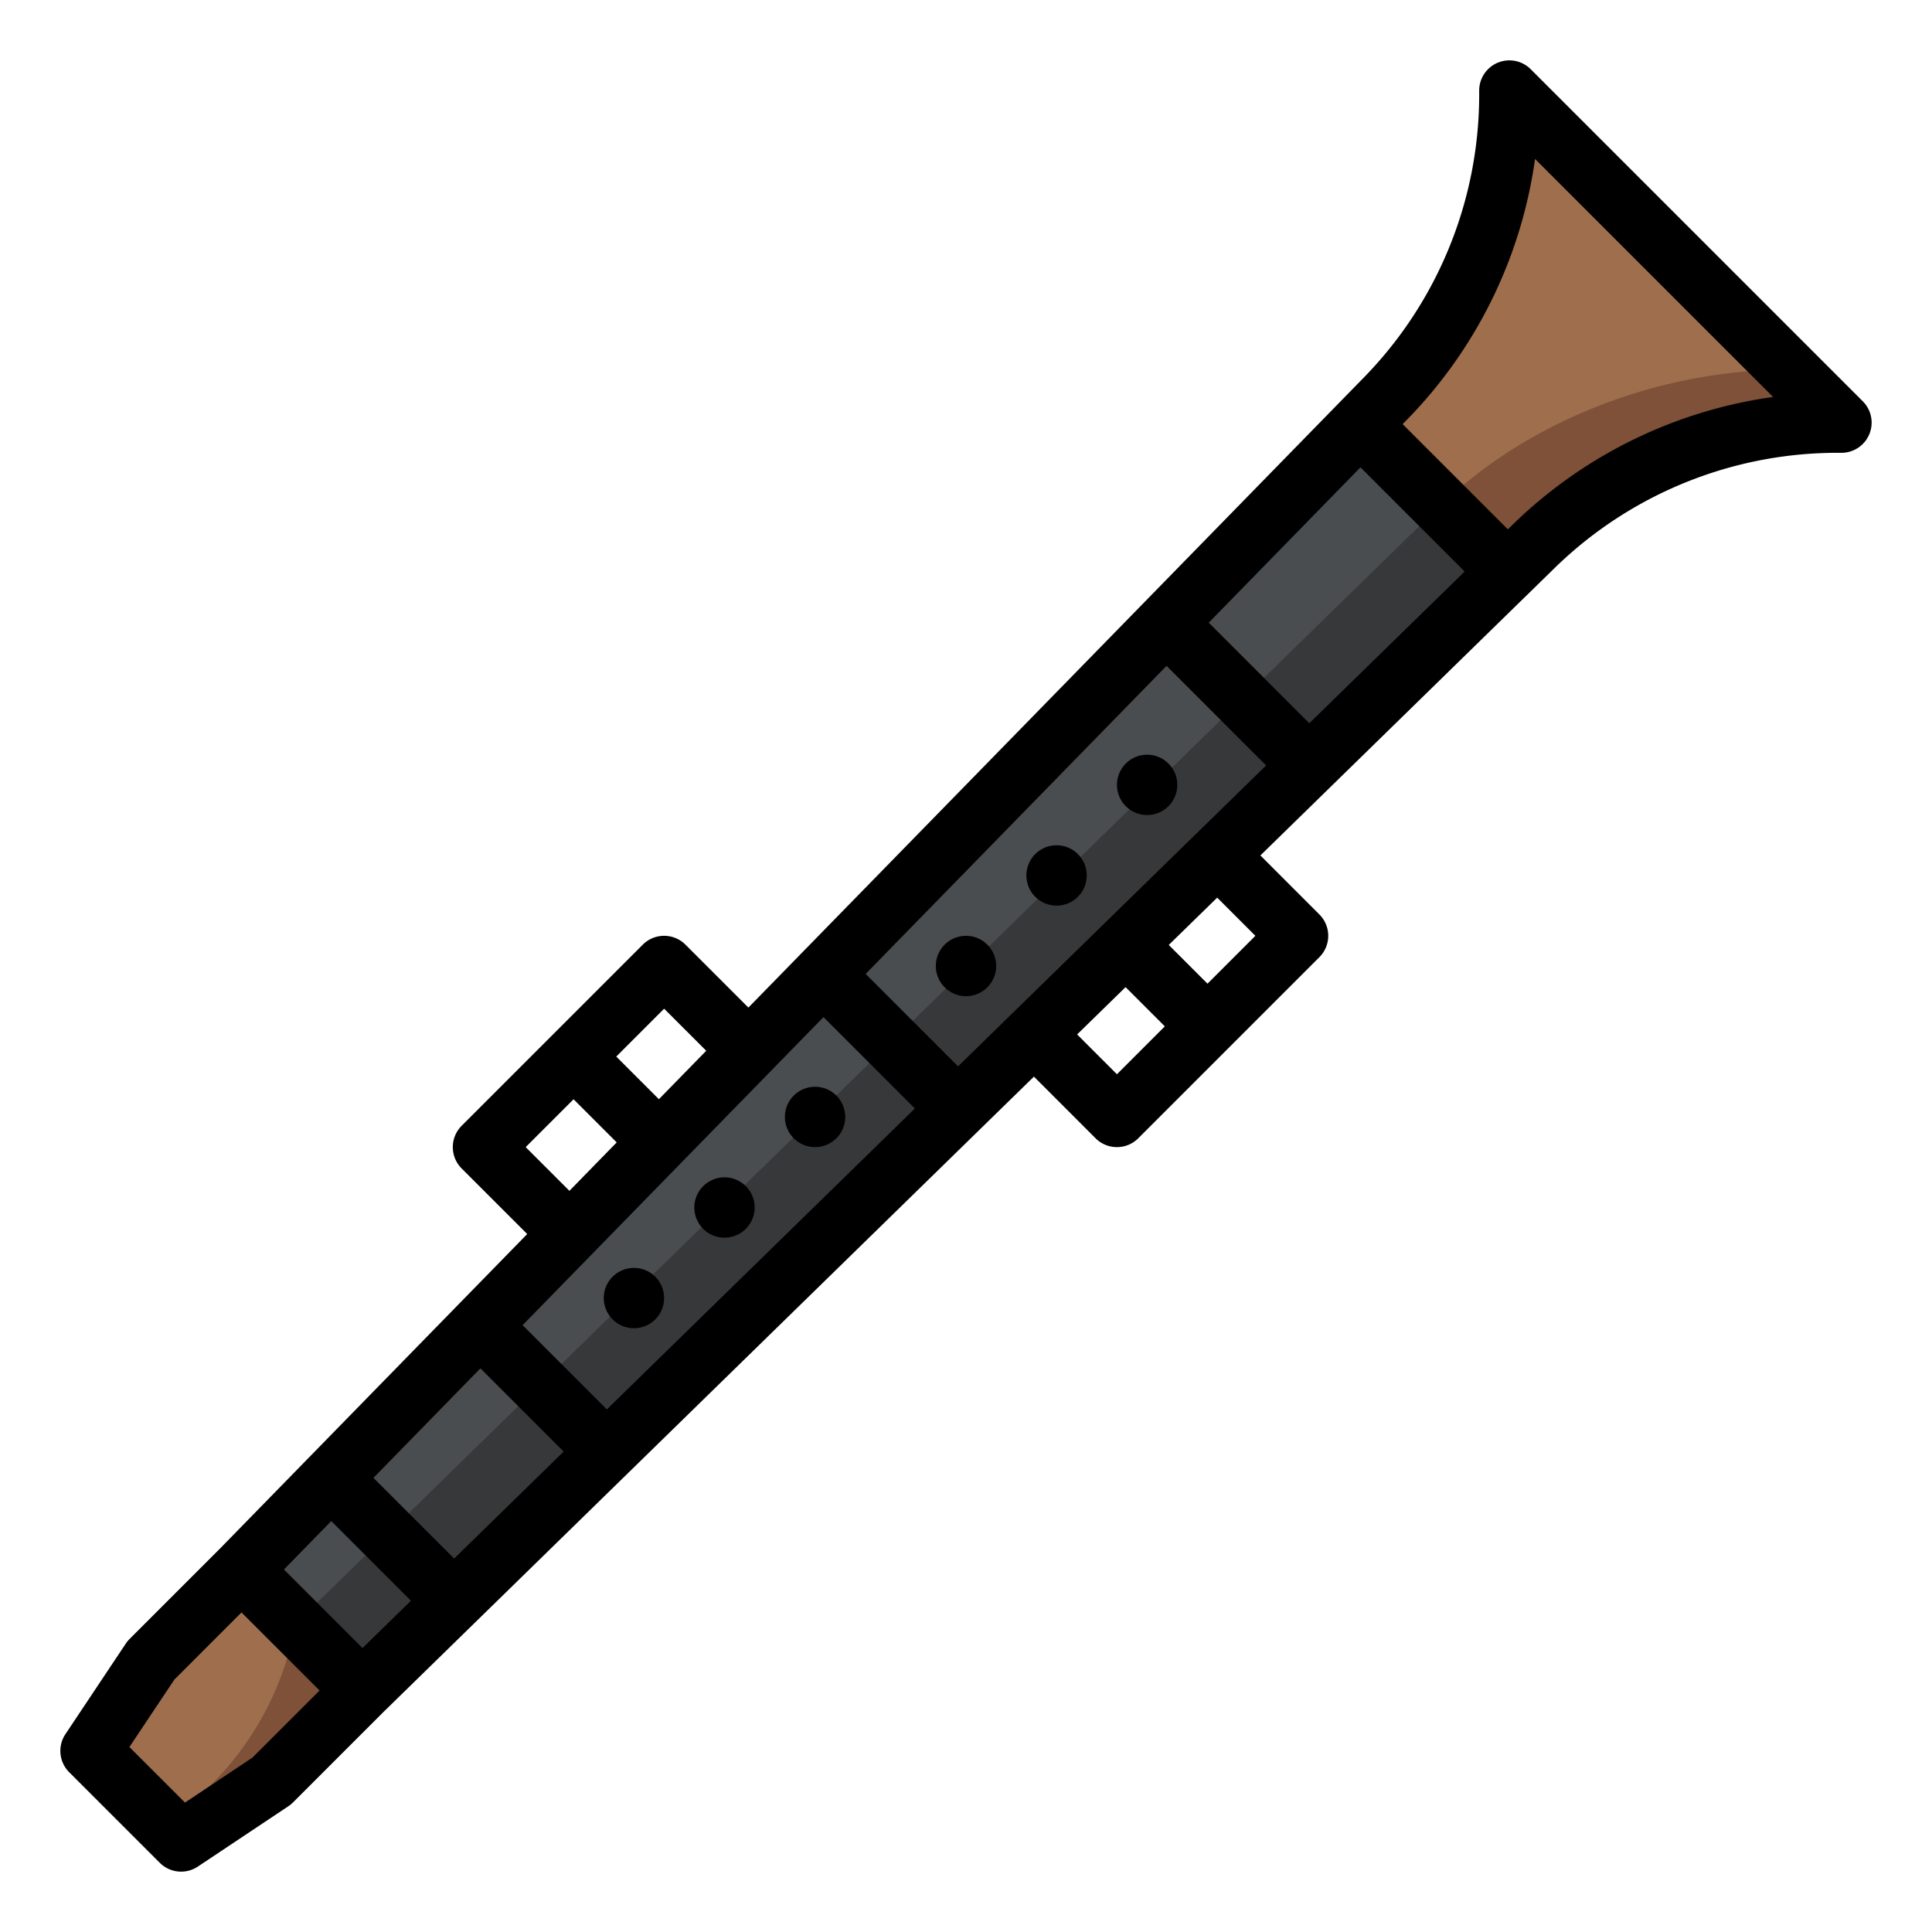 <?xml version="1.0"?>
<svg xmlns="http://www.w3.org/2000/svg" viewBox="0 0 512 512" width="512" height="512"><g id="filled_outline" data-name="filled outline"><polygon points="24 464 40 440 64 416 88 424 96 448 72 472 48 488 24 464" style="fill:#9e6e4d"/><path d="M488,112h-.8a115.882,115.882,0,0,0-80.971,32.983L96,448,64,416,367.017,105.768A115.882,115.882,0,0,0,400,24.8V24Z" style="fill:#4a4d4f"/><path d="M400,24v.8c0,.384-.01.767-.014,1.151L472,97.962h-.887a129,129,0,0,0-90.138,36.717L78.308,430.308,96,448,406.232,144.983A115.882,115.882,0,0,1,487.2,112h.8Z" style="fill:#37383a"/><path d="M487.2,112h.8L400,24v.8a115.883,115.883,0,0,1-32.983,80.972l-6.546,6.7,39.058,39.058,6.7-6.546A115.876,115.876,0,0,1,487.2,112Z" style="fill:#9e6e4d"/><path d="M473.962,97.962c-33.285,0-68.109,12.872-92.115,35.885l17.682,17.682,6.7-6.546A115.876,115.876,0,0,1,487.2,112h.8Z" style="fill:#7e5138"/><path d="M78.308,430.308a80.268,80.268,0,0,1-35.037,52.963L48,488l24-16,24-24Z" style="fill:#7e5138"/><circle cx="304" cy="208" r="8"/><circle cx="280" cy="232" r="8"/><circle cx="256" cy="256" r="8"/><circle cx="216" cy="296" r="8"/><circle cx="192" cy="320" r="8"/><circle cx="168" cy="344" r="8"/><path d="M493.657,106.343l-88-88A8,8,0,0,0,392,24v.8a107.3,107.3,0,0,1-30.7,75.381L198.333,267.02l-16.676-16.677a8,8,0,0,0-11.314,0l-48,48a8,8,0,0,0,0,11.314l17.374,17.374L58.339,410.347l-24,24a8.052,8.052,0,0,0-1,1.219l-16,24a8,8,0,0,0,1,10.095l24,24a8,8,0,0,0,10.095,1l24-16a8.052,8.052,0,0,0,1.219-1l23.975-23.975L274,285.318l16.339,16.339a8,8,0,0,0,11.314,0l48-48a8,8,0,0,0,0-11.314L334.016,226.7l77.805-76A107.3,107.3,0,0,1,487.2,120h.8a8,8,0,0,0,5.657-13.657ZM253.9,282.588l-24.49-24.49,79.737-81.635,26.388,26.388ZM96.066,436.752,75.248,415.934,87.784,403.1,108.9,424.216Zm2.9-45.1,28.349-29.023,22.058,22.058-29.023,28.349Zm39.53-40.47,79.736-81.636,24.224,24.223-81.636,79.737ZM320.33,165.016l40.207-41.165,27.611,27.611L346.984,191.67ZM176,267.313l11.153,11.154L174.616,291.3l-11.3-11.3ZM139.313,304,152,291.314l11.435,11.435L150.9,315.584ZM66.9,465.783,49.02,477.706,34.294,462.98,46.217,445.1,64,427.314,84.686,448ZM296,284.687l-10.549-10.55L298.287,261.6l10.4,10.4ZM332.687,248,320,260.686,309.734,250.42l12.835-12.537Zm67.955-108.74-1.047,1.021L371.718,112.4l1.022-1.046A123.115,123.115,0,0,0,406.8,42.116L469.884,105.2A123.115,123.115,0,0,0,400.642,139.26Z"/></g></svg>

